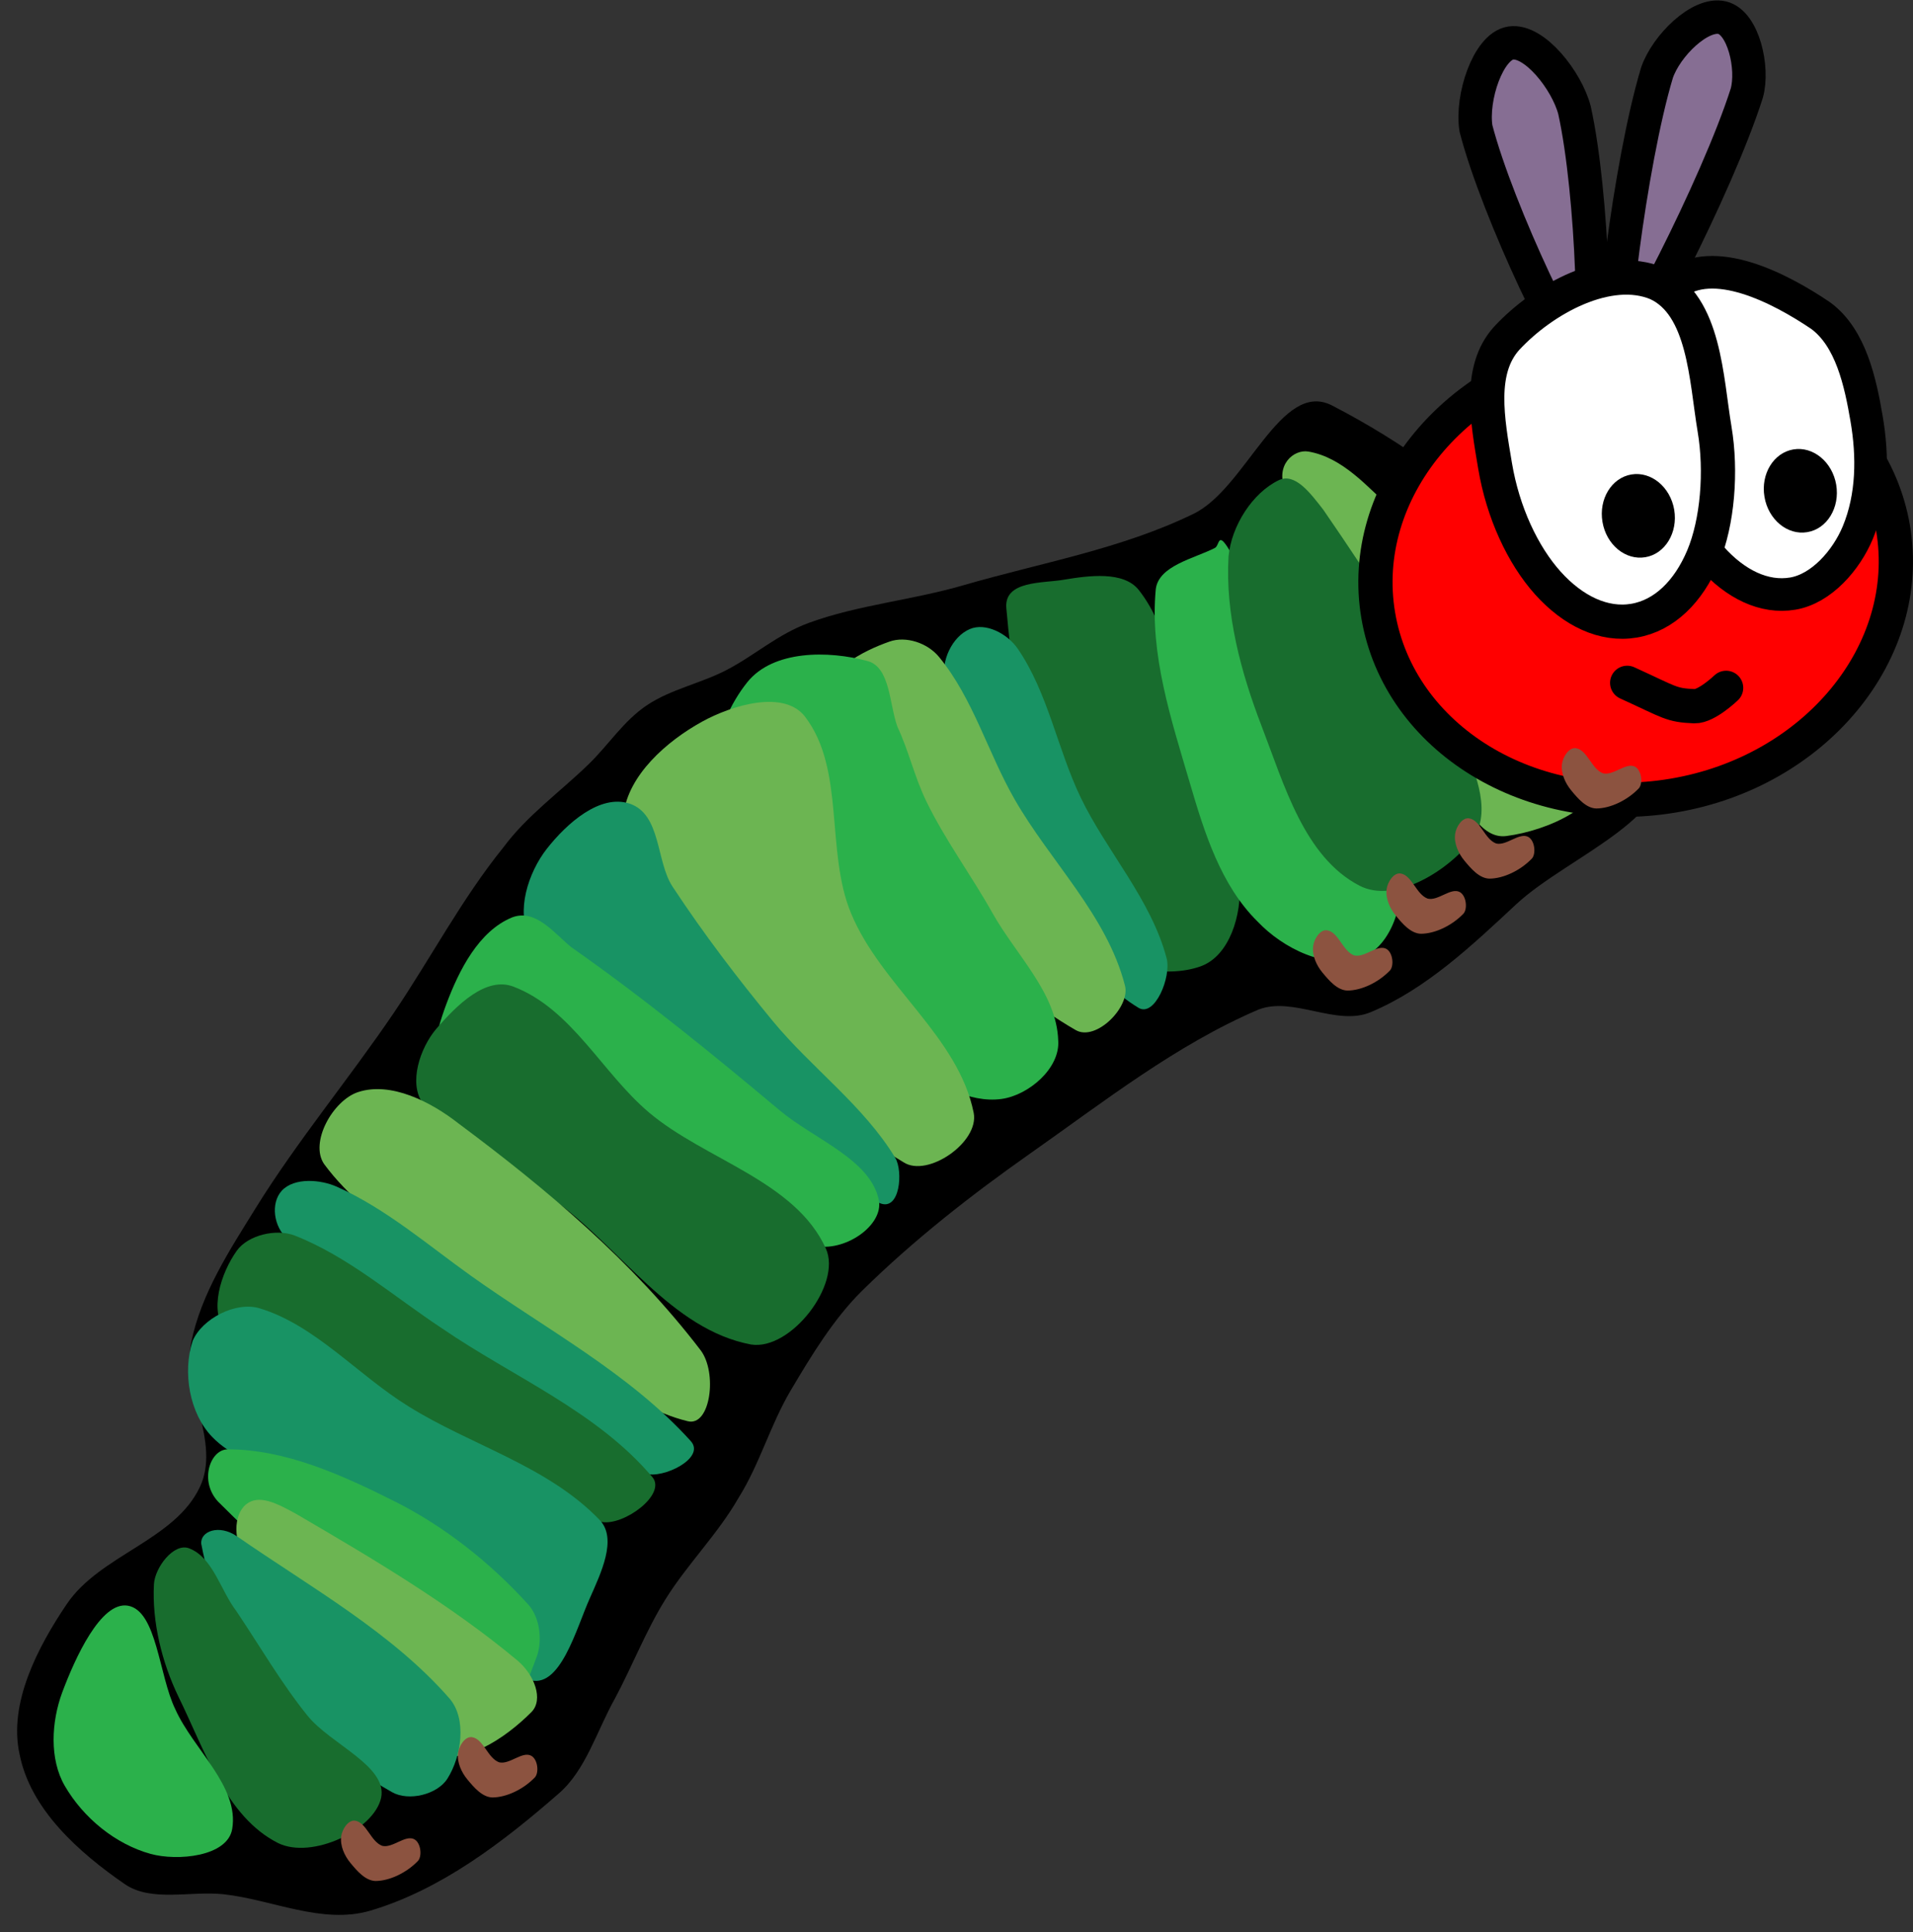 <svg xmlns="http://www.w3.org/2000/svg" xmlns:xlink="http://www.w3.org/1999/xlink" version="1.1" width="57.274" height="57.824" viewBox="7.957 0.285 57.274 57.824">
  <rect x="7.957" y="0.285" width="57.274" height="57.824" fill="#333333" stroke="none"/>
  <!-- Exported by Scratch - http://scratch.mit.edu/ -->
  <path id="ID0.6192862591706216" fill="#000000" stroke="none" stroke-linecap="round" d="M 23.031 25.643 C 23.736 24.693 24.703 24.006 25.575 23.163 C 26.175 22.584 26.634 21.848 27.338 21.384 C 28.053 20.911 28.93 20.74 29.696 20.345 C 30.541 19.91 31.239 19.267 32.182 18.924 C 33.674 18.383 35.23 18.257 36.812 17.798 C 39.116 17.129 41.52 16.72 43.693 15.662 C 45.268 14.896 46.302 11.63 47.837 12.421 C 52.043 14.586 55.951 18.275 57.646 22.698 C 58.4 24.665 54.921 25.89 53.353 27.348 C 52.031 28.577 50.663 29.881 48.997 30.578 C 47.962 31.011 46.68 30.099 45.638 30.5 C 43.17 31.554 40.998 33.264 38.815 34.798 C 37.042 36.044 35.311 37.398 33.773 38.911 C 32.918 39.752 32.251 40.852 31.625 41.909 C 31.02 42.933 30.699 44.111 30.068 45.116 C 29.449 46.198 28.541 47.091 27.883 48.147 C 27.297 49.087 26.887 50.15 26.374 51.109 C 25.825 52.085 25.501 53.252 24.695 53.956 C 23.027 55.412 21.171 56.839 19.048 57.469 C 17.61 57.894 16.102 57.138 14.649 56.979 C 13.653 56.874 12.486 57.222 11.691 56.675 C 10.321 55.729 8.866 54.443 8.542 52.783 C 8.209 51.269 9.079 49.592 9.957 48.293 C 10.956 46.818 13.184 46.39 13.939 44.795 C 14.575 43.46 13.409 41.858 13.682 40.461 C 13.982 38.992 14.842 37.686 15.602 36.459 C 16.86 34.426 18.407 32.577 19.749 30.597 C 20.846 28.977 21.783 27.184 23.031 25.643 Z " stroke-width="1"/>
  <path id="ID0.20554033666849136" fill="#6CB552" stroke="none" stroke-linecap="round" d="M 56.054 23.181 C 55.995 24.403 54.294 25.146 53.056 25.307 C 52.289 25.406 51.843 24.387 51.388 23.686 C 49.571 20.885 47.739 17.967 46.443 14.962 C 46.119 14.211 46.688 13.723 47.131 13.8 C 48.16 13.978 48.892 14.852 49.642 15.535 C 50.947 16.64 52.204 17.849 53.276 19.146 C 54.314 20.404 56.128 21.603 56.054 23.181 Z " stroke-width="1"/>
  <path id="ID0.20554033666849136" fill="#186D2E" stroke="none" stroke-linecap="round" d="M 39.818 17.634 C 40.556 17.511 41.597 17.372 42.049 17.941 C 43.017 19.163 43.112 20.878 43.632 22.348 C 44.144 23.797 45.04 25.192 45.067 26.727 C 45.136 27.647 44.777 28.895 43.901 29.208 C 42.846 29.584 41.173 29.267 40.66 28.31 C 39.063 25.329 38.38 21.836 38.086 18.487 C 38.013 17.65 39.193 17.746 39.818 17.634 Z " stroke-width="1"/>
  <path id="ID0.20554033666849136" fill="#2BB14B" stroke="none" stroke-linecap="round" d="M 44.328 16.686 C 44.488 16.604 44.398 16.101 44.836 16.872 C 46.583 19.959 48.695 22.936 49.797 26.311 C 50.081 27.184 49.624 28.61 48.741 28.937 C 47.676 29.331 46.364 28.662 45.615 27.874 C 44.504 26.783 44.013 25.194 43.582 23.726 C 43.028 21.84 42.373 19.874 42.561 17.911 C 42.655 17.213 43.701 17.004 44.328 16.686 Z " stroke-width="1"/>
  <path id="ID0.20554033666849136" fill="#189364" stroke="none" stroke-linecap="round" d="M 36.992 19.113 C 37.467 18.909 38.116 19.248 38.428 19.701 C 39.337 21.028 39.614 22.701 40.311 24.152 C 41.084 25.761 42.426 27.211 42.886 28.971 C 43.029 29.523 42.532 30.737 42.046 30.45 C 40.603 29.58 39.61 27.87 38.703 26.36 C 37.662 24.573 36.767 22.721 36.252 20.644 C 36.114 20.085 36.46 19.339 36.992 19.113 Z " stroke-width="1"/>
  <path id="ID0.20554033666849136" fill="#6CB552" stroke="none" stroke-linecap="round" d="M 34.59 19.487 C 35.078 19.315 35.722 19.523 36.071 19.947 C 37.093 21.189 37.535 22.82 38.338 24.215 C 39.4 26.066 41.096 27.681 41.635 29.773 C 41.818 30.406 40.775 31.465 40.165 31.116 C 37.797 29.752 35.927 27.578 34.254 25.419 C 33.335 24.232 32.584 22.761 32.642 21.209 C 32.676 20.345 33.772 19.774 34.59 19.487 Z " stroke-width="1"/>
  <path id="ID0.20554033666849136" fill="#186D2E" stroke="none" stroke-linecap="round" d="M 46.245 14.656 C 46.726 14.427 47.181 15.032 47.577 15.543 C 49.08 17.731 50.553 19.966 51.663 22.355 C 52.08 23.25 52.619 24.487 52.102 25.318 C 51.368 26.334 49.731 27.351 48.657 26.792 C 47.005 25.933 46.402 23.765 45.733 22.028 C 45.104 20.396 44.639 18.651 44.738 16.945 C 44.821 16.025 45.46 15.03 46.245 14.656 Z " stroke-width="1"/>
  <path id="ID0.20554033666849136" fill="#2BB14B" stroke="none" stroke-linecap="round" d="M 33.929 20.069 C 34.614 20.252 34.577 21.354 34.826 22.038 C 35.162 22.749 35.331 23.522 35.683 24.253 C 36.249 25.422 37.036 26.479 37.672 27.613 C 38.387 28.885 39.593 30.006 39.639 31.426 C 39.701 32.255 38.757 33.066 37.938 33.177 C 36.974 33.307 35.934 32.718 35.228 32.081 C 33.082 30.122 30.664 28.142 29.549 25.54 C 28.906 24.04 29.31 21.976 30.331 20.703 C 31.105 19.74 32.755 19.751 33.929 20.069 Z " stroke-width="1"/>
  <path id="ID0.20554033666849136" fill="#6CB552" stroke="none" stroke-linecap="round" d="M 28.973 21.886 C 29.88 21.386 31.436 20.919 32.061 21.738 C 33.27 23.318 32.665 25.763 33.437 27.62 C 34.339 29.794 36.653 31.306 37.109 33.594 C 37.28 34.471 35.728 35.539 35.01 35.072 C 32.223 33.416 30.174 30.718 28.166 28.18 C 27.372 27.177 26.474 25.93 26.624 24.661 C 26.767 23.482 27.913 22.471 28.973 21.886 Z " stroke-width="1"/>
  <path id="ID0.20554033666849136" fill="#189364" stroke="none" stroke-linecap="round" d="M 24.328 25.689 C 24.925 24.93 25.918 24.041 26.81 24.338 C 27.755 24.659 27.597 26.067 28.09 26.817 C 29.026 28.24 30.065 29.597 31.09 30.841 C 32.256 32.254 33.811 33.372 34.76 34.938 C 35.002 35.337 34.903 36.551 34.296 36.294 C 31.924 35.165 29.959 33.298 27.855 31.725 C 26.454 30.678 24.695 29.865 23.827 28.352 C 23.389 27.578 23.772 26.399 24.328 25.689 Z " stroke-width="1"/>
  <path id="ID0.20554033666849136" fill="#2BB14B" stroke="none" stroke-linecap="round" d="M 25.058 28.632 C 27.236 30.158 29.351 31.882 31.298 33.516 C 32.318 34.374 34.016 34.98 34.268 36.2 C 34.424 36.967 33.215 37.789 32.321 37.563 C 28.464 36.659 24.609 35.266 21.398 33.138 C 20.593 32.605 20.996 31.214 21.319 30.34 C 21.7 29.321 22.289 28.153 23.288 27.743 C 23.996 27.471 24.559 28.228 25.058 28.632 Z " stroke-width="1"/>
  <path id="ID0.20554033666849136" fill="#186D2E" stroke="none" stroke-linecap="round" d="M 23.331 29.815 C 25.078 30.486 25.979 32.389 27.385 33.579 C 29.058 34.994 31.763 35.627 32.683 37.653 C 33.168 38.724 31.631 40.712 30.445 40.526 C 28.058 40.079 26.529 37.631 24.567 36.216 C 23.238 35.259 21.561 34.624 20.61 33.297 C 20.186 32.697 20.531 31.658 21.011 31.087 C 21.641 30.357 22.509 29.5 23.331 29.815 Z " stroke-width="1"/>
  <path id="ID0.20554033666849136" fill="#6CB552" stroke="none" stroke-linecap="round" d="M 28.933 40.697 C 29.439 41.36 29.231 42.986 28.551 42.822 C 26.554 42.34 25.027 40.575 23.374 39.413 C 21.429 38.047 19.079 37.039 17.663 35.128 C 17.215 34.483 17.924 33.219 18.677 32.971 C 19.657 32.648 20.854 33.258 21.685 33.91 C 24.334 35.881 26.907 38.046 28.933 40.697 Z " stroke-width="1"/>
  <path id="ID0.20554033666849136" fill="#189364" stroke="none" stroke-linecap="round" d="M 28.638 43.416 C 29.096 43.923 27.801 44.559 27.278 44.388 C 25.276 43.605 23.683 42.025 21.874 40.863 C 20.094 39.719 18.119 38.796 16.567 37.365 C 16.151 37.018 16.047 36.293 16.398 35.917 C 16.775 35.52 17.557 35.587 18.039 35.802 C 19.51 36.457 20.784 37.562 22.07 38.478 C 24.298 40.066 26.807 41.387 28.638 43.416 Z " stroke-width="1"/>
  <path id="ID0.20554033666849136" fill="#186D2E" stroke="none" stroke-linecap="round" d="M 27.488 44.493 C 27.924 45.008 26.637 45.956 25.974 45.837 C 23.8 45.448 21.813 44.263 19.842 43.252 C 18.054 42.335 16.035 41.653 14.73 40.171 C 14.197 39.53 14.571 38.384 15.048 37.717 C 15.382 37.25 16.226 37.049 16.782 37.265 C 18.38 37.89 19.738 39.084 21.199 40.048 C 23.305 41.491 25.817 42.52 27.488 44.493 Z " stroke-width="1"/>
  <path id="ID0.20554033666849136" fill="#189364" stroke="none" stroke-linecap="round" d="M 25.912 45.779 C 26.452 46.342 25.935 47.392 25.623 48.104 C 25.212 49.007 24.724 50.908 23.769 50.549 C 21.5 49.685 20.57 46.805 18.652 45.294 C 17.372 44.351 15.414 44.434 14.309 43.291 C 13.631 42.592 13.417 41.352 13.725 40.417 C 14.006 39.752 15.018 39.227 15.729 39.442 C 17.394 39.945 18.66 41.433 20.186 42.376 C 22.052 43.544 24.349 44.152 25.912 45.779 Z " stroke-width="1"/>
  <path id="ID0.20554033666849136" fill="#2BB14B" stroke="none" stroke-linecap="round" d="M 24.038 49.838 C 23.765 50.545 23.359 51.929 22.589 51.554 C 19.51 50.057 16.921 47.643 14.483 45.225 C 13.914 44.606 14.253 43.663 14.776 43.663 C 16.515 43.663 18.212 44.439 19.768 45.218 C 21.27 45.971 22.641 47.06 23.772 48.307 C 24.119 48.689 24.197 49.361 24.038 49.838 Z " stroke-width="1"/>
  <path id="ID0.20554033666849136" fill="#6CB552" stroke="none" stroke-linecap="round" d="M 23.867 51.527 C 23.116 52.283 21.806 53.2 20.851 52.718 C 18.521 51.443 16.906 49.101 15.333 46.964 C 14.937 46.425 14.934 45.629 15.328 45.307 C 15.714 44.998 16.253 45.283 16.809 45.587 C 19.116 46.932 21.449 48.313 23.45 49.984 C 23.951 50.403 24.241 51.15 23.867 51.527 Z " stroke-width="1"/>
  <path id="ID0.20554033666849136" fill="#189364" stroke="none" stroke-linecap="round" d="M 13.983 46.494 C 13.943 46.12 14.511 45.891 15.057 46.27 C 17.243 47.785 19.687 49.142 21.412 51.117 C 21.939 51.72 21.777 52.853 21.351 53.521 C 21.046 53.998 20.193 54.203 19.699 53.926 C 18.178 53.074 16.771 51.8 15.646 50.374 C 14.822 49.265 14.25 47.913 13.983 46.494 Z " stroke-width="1"/>
  <path id="ID0.20554033666849136" fill="#186D2E" stroke="none" stroke-linecap="round" d="M 13.617 46.625 C 14.336 46.899 14.557 47.885 15.036 48.509 C 15.739 49.554 16.375 50.658 17.165 51.636 C 17.855 52.491 19.567 53.142 19.367 54.094 C 19.16 55.049 17.302 55.947 16.282 55.447 C 14.721 54.659 14.084 52.663 13.301 51.069 C 12.801 50.034 12.506 48.825 12.566 47.7 C 12.593 47.201 13.161 46.452 13.617 46.625 Z " stroke-width="1"/>
  <path id="ID0.20554033666849136" fill="#2BB14B" stroke="none" stroke-linecap="round" d="M 13.206 51.443 C 13.751 52.654 15.124 53.753 14.909 55.025 C 14.768 55.858 13.262 55.991 12.466 55.771 C 11.415 55.481 10.455 54.696 9.898 53.738 C 9.43 52.932 9.496 51.814 9.819 50.94 C 10.2 49.921 10.976 48.2 11.788 48.343 C 12.657 48.498 12.712 50.429 13.206 51.443 Z " stroke-width="1"/>
  <path id="ID0.786614784039557" fill="#866E93" stroke="#000000" stroke-width="1" stroke-linecap="round" d="M 53.186 1.573 C 53.892 1.465 54.864 2.693 55.097 3.584 C 55.649 6.088 55.806 11.227 55.432 11.285 C 55.06 11.344 52.801 6.651 52.147 4.132 C 51.999 3.21 52.512 1.678 53.186 1.573 Z "/>
  <path id="ID0.786614784039557" fill="#866E93" stroke="#000000" stroke-width="1" stroke-linecap="round" d="M 59.519 0.814 C 60.15 0.966 60.465 2.318 60.255 3.073 C 59.364 5.87 56.662 11.051 56.365 10.98 C 56.069 10.909 56.743 5.197 57.566 2.462 C 57.842 1.653 58.859 0.657 59.519 0.814 Z "/>
  <g id="ID0.9991875886917114">
    <path id="ID0.3849619720131159" fill="#FF0000" stroke="#000000" stroke-width="1.025" d="M 55.798 10.703 C 57.925 10.345 59.978 10.771 61.578 11.747 C 63.177 12.725 64.323 14.253 64.635 16.1 C 64.946 17.948 64.365 19.768 63.174 21.215 C 61.983 22.663 60.182 23.738 58.056 24.096 C 55.93 24.455 53.877 24.029 52.277 23.052 C 50.678 22.075 49.532 20.547 49.22 18.699 C 48.908 16.852 49.49 15.032 50.681 13.584 C 51.872 12.137 53.672 11.062 55.798 10.703 Z "/>
    <path id="ID0.257101490162313" fill="#FFFFFF" stroke="#000000" stroke-width="0.976" d="M 58.083 8.795 C 59.252 7.878 61.234 8.899 62.462 9.728 C 63.375 10.394 63.657 11.74 63.841 12.814 C 64.034 13.937 64.027 15.145 63.579 16.224 C 63.235 17.052 62.488 17.907 61.632 18.051 C 60.776 18.196 59.906 17.769 59.193 16.964 C 58.479 16.158 57.868 14.816 57.691 13.601 C 57.463 12.043 56.854 9.758 58.083 8.795 Z "/>
    <path id="ID0.13991053588688374" fill="#000000" stroke="none" d="M 61.649 13.736 C 61.945 13.686 62.237 13.78 62.469 13.971 C 62.702 14.163 62.874 14.452 62.932 14.793 C 62.989 15.135 62.921 15.464 62.764 15.722 C 62.608 15.978 62.363 16.163 62.066 16.212 C 61.77 16.262 61.478 16.169 61.246 15.978 C 61.014 15.786 60.841 15.497 60.784 15.155 C 60.726 14.814 60.794 14.484 60.951 14.227 C 61.107 13.97 61.353 13.786 61.649 13.736 Z " stroke-width="0.513"/>
    <path id="ID0.257101490162313" fill="#FFFFFF" stroke="#000000" stroke-width="1.025" d="M 53.065 10.411 C 54.167 9.223 56.112 8.162 57.567 8.767 C 58.994 9.42 59.038 11.629 59.29 13.128 C 59.503 14.394 59.381 15.914 58.945 16.953 C 58.508 17.99 57.785 18.709 56.878 18.862 C 55.972 19.015 55.053 18.573 54.3 17.736 C 53.547 16.898 52.954 15.623 52.72 14.236 C 52.486 12.848 52.21 11.358 53.065 10.411 Z "/>
    <path id="ID0.13991053588688374" fill="#000000" stroke="none" d="M 56.799 14.486 C 57.095 14.436 57.387 14.53 57.619 14.721 C 57.852 14.913 58.024 15.202 58.082 15.543 C 58.139 15.885 58.071 16.215 57.914 16.472 C 57.758 16.728 57.513 16.913 57.217 16.962 C 56.92 17.012 56.628 16.919 56.396 16.728 C 56.164 16.536 55.991 16.247 55.934 15.905 C 55.876 15.564 55.944 15.234 56.101 14.977 C 56.257 14.72 56.503 14.536 56.799 14.486 Z " stroke-width="0.513"/>
    <path id="ID0.5298761413432658" fill="none" stroke="#000000" stroke-width="1.025" stroke-linecap="round" d="M 56.674 20.722 C 57.97 21.312 57.979 21.392 58.689 21.422 C 59.052 21.433 59.636 20.872 59.636 20.872 "/>
  </g>
  <path id="ID0.44839267572388053" fill="#8C5340" stroke="none" stroke-linecap="round" d="M 47.691 28.128 C 48.035 28.183 48.154 28.751 48.5 28.88 C 48.813 28.959 49.197 28.535 49.466 28.686 C 49.663 28.801 49.696 29.191 49.573 29.329 C 49.23 29.687 48.723 29.93 48.3 29.932 C 47.995 29.925 47.745 29.629 47.551 29.395 C 47.369 29.176 47.236 28.878 47.272 28.6 C 47.301 28.38 47.484 28.096 47.691 28.128 Z " stroke-width="1"/>
  <path id="ID0.44839267572388053" fill="#8C5340" stroke="none" stroke-linecap="round" d="M 49.891 26.428 C 50.234 26.483 50.354 27.051 50.7 27.18 C 51.013 27.259 51.397 26.835 51.666 26.986 C 51.863 27.101 51.896 27.491 51.773 27.629 C 51.43 27.987 50.923 28.23 50.5 28.232 C 50.195 28.226 49.944 27.929 49.751 27.695 C 49.569 27.476 49.436 27.178 49.471 26.9 C 49.501 26.68 49.684 26.396 49.891 26.428 Z " stroke-width="1"/>
  <path id="ID0.44839267572388053" fill="#8C5340" stroke="none" stroke-linecap="round" d="M 51.941 24.778 C 52.285 24.833 52.404 25.401 52.75 25.53 C 53.063 25.608 53.447 25.185 53.716 25.336 C 53.913 25.451 53.946 25.84 53.823 25.979 C 53.48 26.337 52.973 26.58 52.55 26.582 C 52.245 26.576 51.995 26.279 51.801 26.045 C 51.619 25.826 51.486 25.528 51.522 25.25 C 51.551 25.029 51.734 24.746 51.941 24.778 Z " stroke-width="1"/>
  <path id="ID0.44839267572388053" fill="#8C5340" stroke="none" stroke-linecap="round" d="M 55.141 22.678 C 55.484 22.733 55.604 23.301 55.95 23.43 C 56.263 23.509 56.647 23.085 56.916 23.236 C 57.113 23.351 57.146 23.741 57.023 23.879 C 56.68 24.237 56.173 24.48 55.75 24.482 C 55.445 24.476 55.194 24.179 55.001 23.945 C 54.819 23.726 54.686 23.428 54.721 23.15 C 54.751 22.93 54.934 22.646 55.141 22.678 Z " stroke-width="1"/>
  <path id="ID0.44839267572388053" fill="#8C5340" stroke="none" stroke-linecap="round" d="M 22.091 52.278 C 22.434 52.333 22.554 52.901 22.9 53.03 C 23.213 53.108 23.597 52.685 23.866 52.836 C 24.063 52.951 24.096 53.34 23.973 53.479 C 23.63 53.837 23.123 54.08 22.7 54.082 C 22.395 54.075 22.145 53.779 21.951 53.545 C 21.769 53.326 21.636 53.028 21.672 52.75 C 21.701 52.529 21.884 52.246 22.091 52.278 Z " stroke-width="1"/>
  <path id="ID0.44839267572388053" fill="#8C5340" stroke="none" stroke-linecap="round" d="M 18.591 54.778 C 18.934 54.833 19.054 55.401 19.4 55.53 C 19.713 55.608 20.097 55.185 20.366 55.336 C 20.563 55.451 20.596 55.84 20.473 55.979 C 20.13 56.337 19.623 56.58 19.2 56.582 C 18.895 56.575 18.645 56.279 18.451 56.045 C 18.269 55.826 18.136 55.528 18.172 55.25 C 18.201 55.029 18.384 54.746 18.591 54.778 Z " stroke-width="1"/>
</svg>